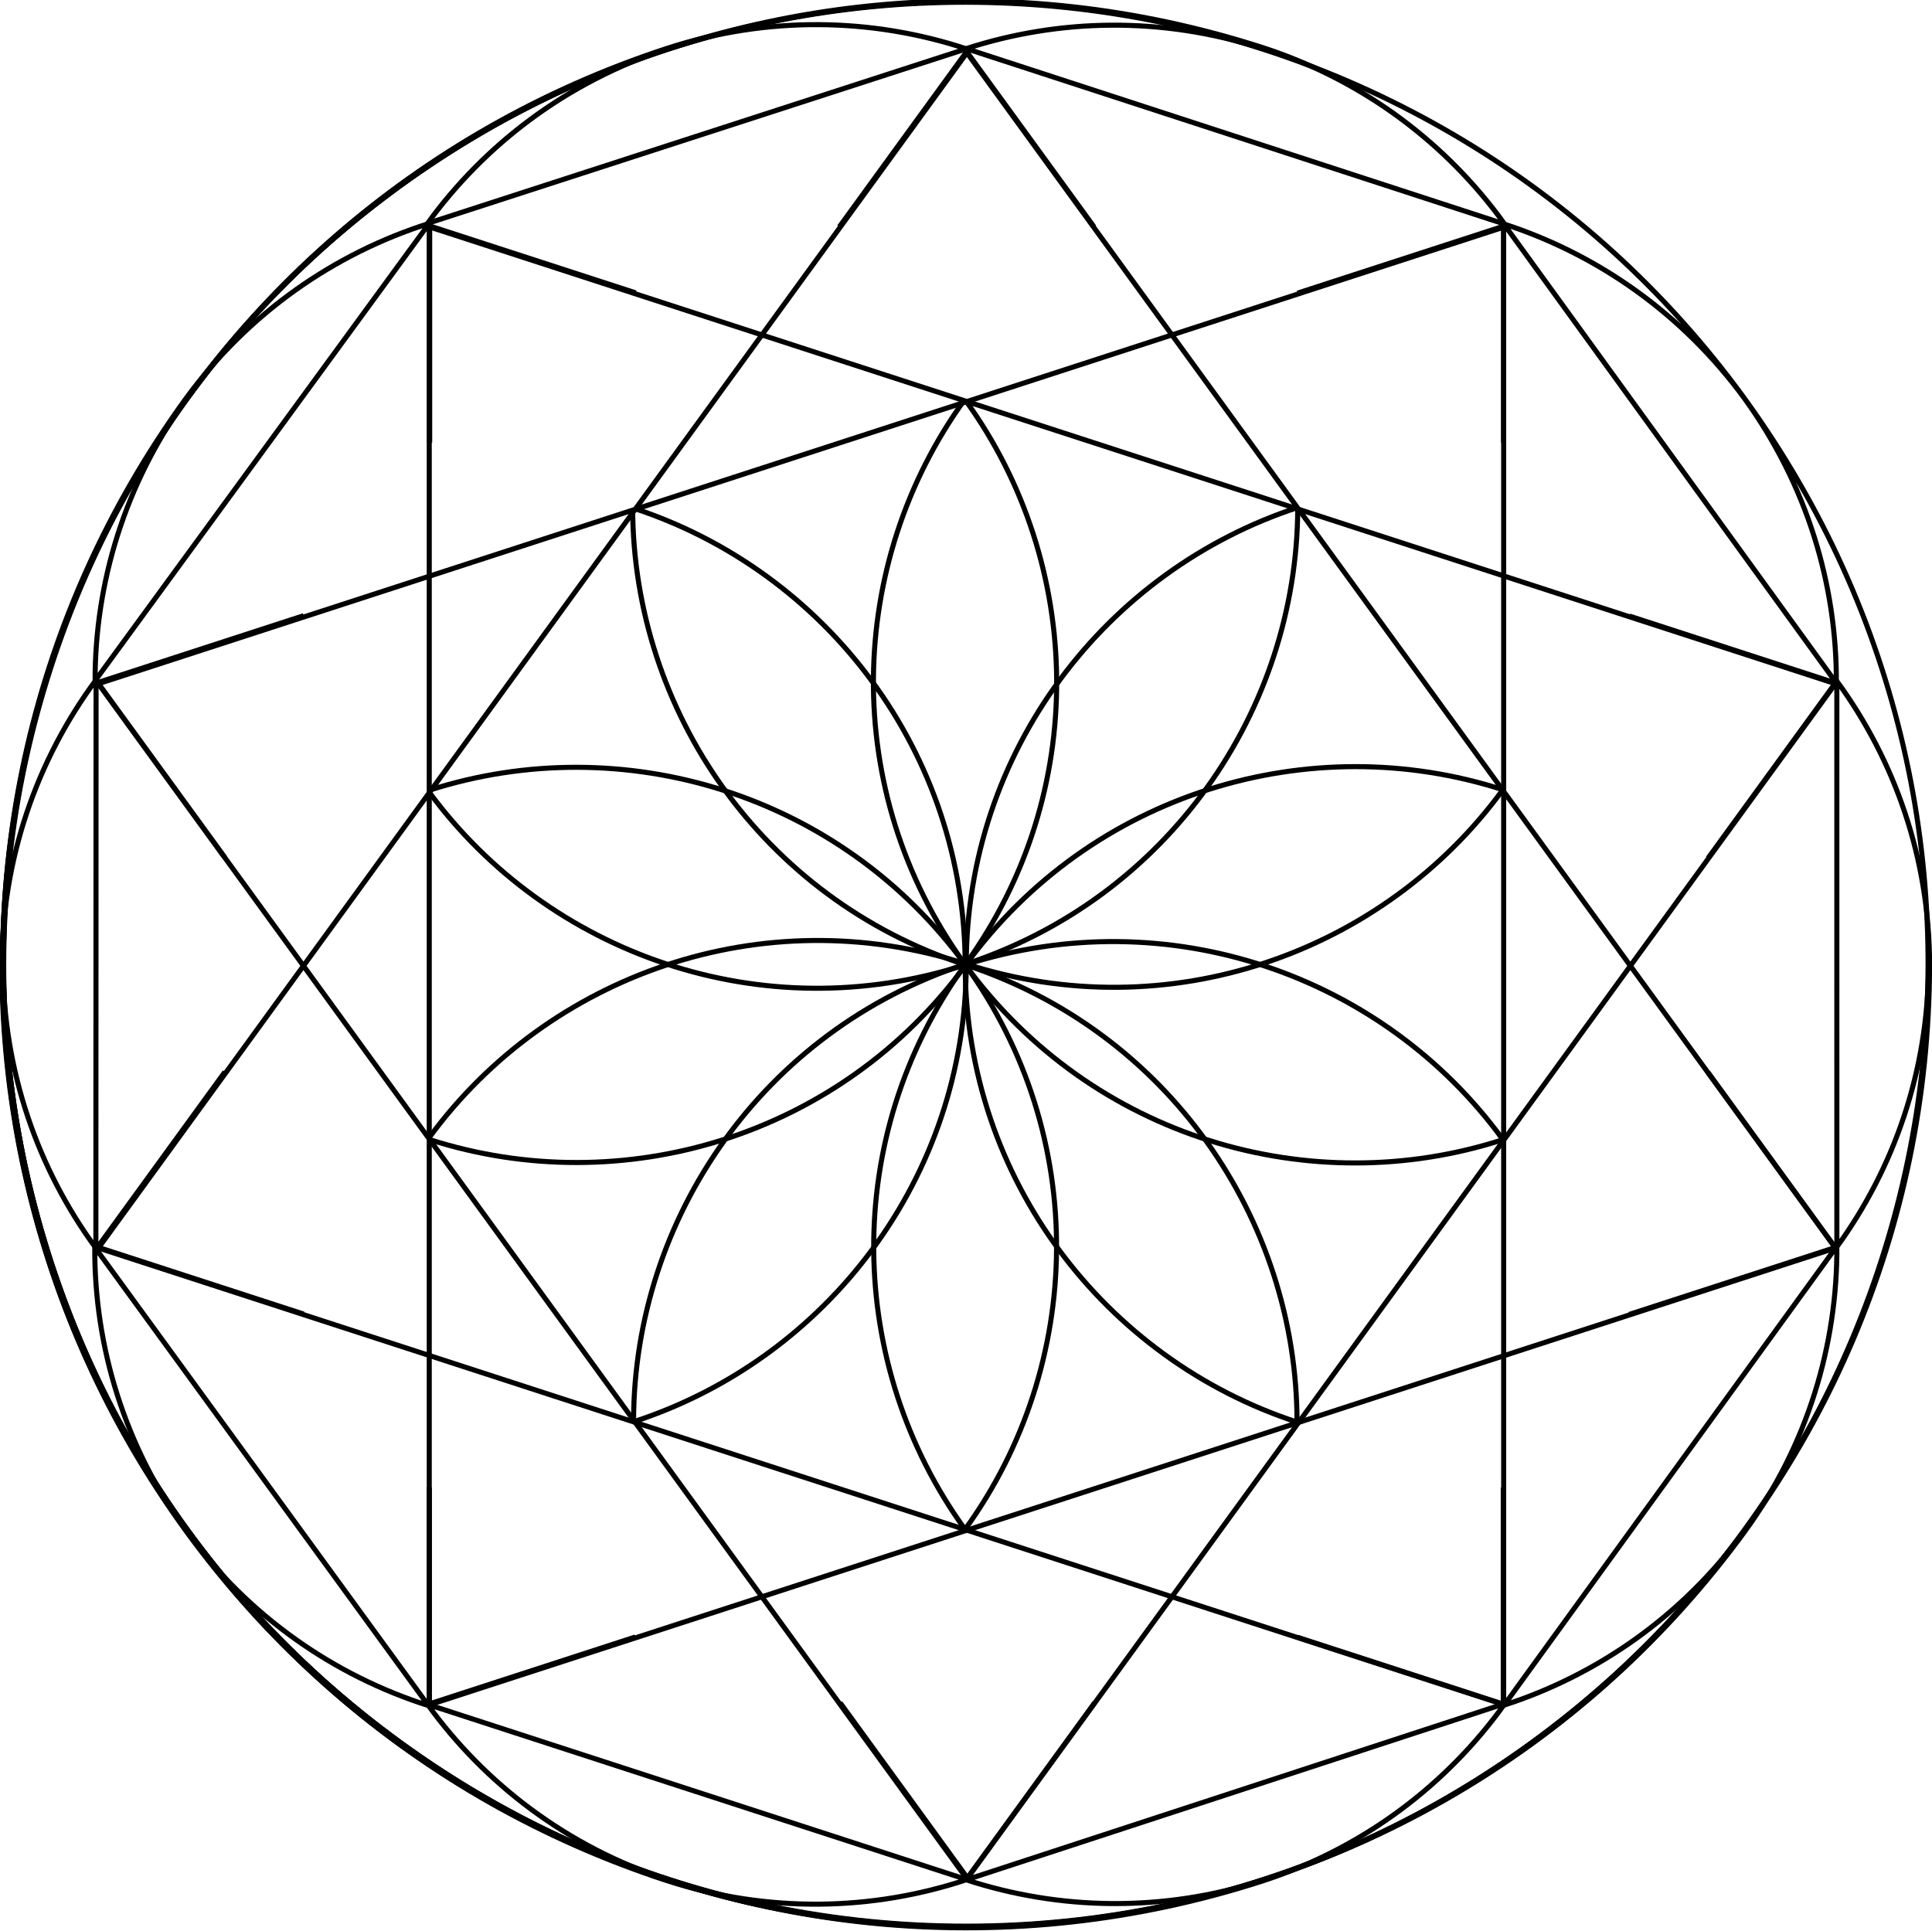<?xml version="1.0" encoding="UTF-8" standalone="no"?>
<!-- 
Creator: http://commons.wikimedia.org/wiki/User:ParaDox 2006-07-24 09'30
Resource: http://commons.wikimedia.org/wiki/Image:A_Yin-Yang-Yuan_Symbol_-_Triality-One.svg
-->

<svg
   version="1.0"
   width="190.785"
   height="190.713"
   viewBox="0 0 280.525 396.591"
   id="svg2"
   xml:space="preserve"
   sodipodi:version="0.32"
   inkscape:version="1.4 (e7c3feb1, 2024-10-09)"
   sodipodi:docname="deidecTuki.svg"
   inkscape:export-filename="deidecTuki.png"
   inkscape:export-xdpi="300"
   inkscape:export-ydpi="300"
   xmlns:inkscape="http://www.inkscape.org/namespaces/inkscape"
   xmlns:sodipodi="http://sodipodi.sourceforge.net/DTD/sodipodi-0.dtd"
   xmlns:xlink="http://www.w3.org/1999/xlink"
   xmlns="http://www.w3.org/2000/svg"
   xmlns:svg="http://www.w3.org/2000/svg"
   xmlns:rdf="http://www.w3.org/1999/02/22-rdf-syntax-ns#"
   xmlns:cc="http://creativecommons.org/ns#"
   xmlns:dc="http://purl.org/dc/elements/1.1/"><sodipodi:namedview
   inkscape:window-height="896"
   inkscape:window-width="1472"
   inkscape:pageshadow="2"
   inkscape:pageopacity="0.0"
   guidetolerance="10.0"
   gridtolerance="10.0"
   objecttolerance="10.0"
   borderopacity="1.0"
   bordercolor="#666666"
   pagecolor="#ffffff"
   id="base"
   inkscape:zoom="2.7029394"
   inkscape:cx="72.698632"
   inkscape:cy="120.05448"
   inkscape:window-x="0"
   inkscape:window-y="32"
   inkscape:current-layer="g1"
   inkscape:showpageshadow="2"
   inkscape:pagecheckerboard="0"
   inkscape:deskcolor="#d1d1d1"
   inkscape:window-maximized="0"
   showgrid="false" />
 <defs
   id="defs4"><linearGradient
   x1="227.648"
   y1="836.41"
   x2="569.921"
   y2="287.246"
   id="id0"
   gradientUnits="userSpaceOnUse">
   <stop
   style="stop-color:blue;stop-opacity:1"
   offset="0"
   id="stop9" />
   <stop
   style="stop-color:#ff0000;stop-opacity:1;"
   offset="1"
   id="stop11" />
   
  </linearGradient><linearGradient
   x1="245.552"
   y1="785.561"
   x2="546.287"
   y2="338.094"
   id="linearGradient4679"
   xlink:href="#id0"
   gradientUnits="userSpaceOnUse"
   gradientTransform="matrix(1.831,-0.595,0.595,1.831,-663.817,-230.304)" />
   
   
   
  
   
   
   
  </defs>
 
<g
   id="g1"
   inkscape:label="deidec"><g
     id="g694"
     transform="matrix(1.173,1.614,1.614,-1.173,-509.908,726.394)"
     style="display:inline;stroke:#000000;stroke-width:0.521;stroke-dasharray:none;stroke-opacity:1;fill:none"
     inkscape:transform-center-x="0.059863051"
     inkscape:transform-center-y="302.08812"
     inkscape:label="kwiatek"><path
       fill="#ffffff"
       d="m -69.586,385.187 c 6.525,19.748 25.128,34.001 47.063,34.008 21.952,0.068 40.535,14.398 46.988,34.2"
       id="path683"
       style="display:inline;fill:none;stroke:#000000;stroke-width:0.521;stroke-dasharray:none;stroke-opacity:1"
       sodipodi:nodetypes="ccc" /><path
       fill="#ffffff"
       d="m 35.718,499.333 c 44.161,-32.231 53.896,-94.128 21.76,-138.359 -32.136,-44.231 -94.011,-54.1 -138.312,-22.06 -8.92,6.484 -15.043,15.386 -18.123,25.154 l 47.301,-34.403 c -10.12,-0.041 -20.344,3.006 -29.175,9.38 m 0.181,80.216 c 16.89,12.158 40.333,12.758 58.091,-0.138 17.783,-12.836 41.212,-12.18 58.069,0.014"
       id="path684"
       style="display:inline;fill:none;stroke:#000000;stroke-width:0.521;stroke-dasharray:none;stroke-opacity:1"
       sodipodi:nodetypes="csccccccc" /><path
       fill="#ffffff"
       d="M 71.665,449.763 C 88.446,397.73 59.94,341.934 7.944,325.039 -44.052,308.145 -99.91,336.53 -116.918,388.488 c -3.396,10.466 -3.123,21.243 0.109,30.938 l 17.868,-55.495 c -8.142,5.91 -14.565,14.345 -17.942,24.631 m 47.274,64.809 c 20.833,-0.062 40.185,-13.357 46.983,-34.246 6.837,-20.822 26.154,-34.058 46.941,-34.12"
       id="path685"
       style="display:inline;fill:none;stroke:#000000;stroke-width:0.521;stroke-dasharray:none;stroke-opacity:1"
       sodipodi:nodetypes="csccccccc" /><path
       fill="#ffffff"
       d="M 71.599,388.562 C 54.592,336.602 -1.267,308.216 -53.264,325.111 c -51.996,16.895 -80.503,72.692 -63.721,124.725 3.386,10.412 9.892,18.937 18.145,24.879 l -18.069,-55.433 c -3.115,9.569 -3.355,20.171 -0.041,30.48 m 76.381,24.763 c 16.818,-12.298 24.658,-34.431 17.876,-55.326 -6.704,-20.853 1.132,-42.904 17.895,-55.176"
       id="path686"
       style="display:inline;fill:none;stroke:#000000;stroke-width:0.521;stroke-dasharray:none;stroke-opacity:1"
       sodipodi:nodetypes="csccccccc" /><path
       fill="#ffffff"
       d="M 35.546,339.046 C -8.755,307.007 -70.629,316.877 -102.764,361.107 c -32.135,44.23 -22.401,106.126 21.759,138.358 8.868,6.437 19.152,9.508 29.33,9.457 L -98.865,474.713 c 3.11,9.548 9.141,18.242 17.863,24.621 m 76.317,-24.795 c 6.388,-19.837 -0.275,-42.359 -18.045,-55.283 -17.669,-12.921 -24.293,-35.344 -17.968,-55.116"
       id="path687"
       style="display:inline;fill:none;stroke:#000000;stroke-width:0.521;stroke-dasharray:none;stroke-opacity:1"
       sodipodi:nodetypes="csccccccc" /><path
       fill="#ffffff"
       d="M -22.761,518.34 C -77.433,518.221 -121.69,473.867 -121.69,419.195 c 0,-54.672 44.257,-99.025 98.929,-99.144 10.976,0.004 21.117,3.574 29.329,9.616 l -58.369,-0.038 c 8.202,-6.018 18.325,-9.574 29.277,-9.578 54.672,0.119 98.929,44.472 98.929,99.144 0,54.672 -44.257,99.025 -98.929,99.144 M 24.351,385.036 c -6.48,19.826 -25.122,34.152 -47.112,34.159 -21.937,0.068 -40.509,14.378 -46.975,34.158 m 17.997,55.509 c 8.16,5.932 18.208,9.444 29.096,9.477 11.02,-0.034 21.091,-3.585 29.258,-9.576 z"
       id="path689"
       style="display:inline;fill:none;stroke:#000000;stroke-width:0.521;stroke-dasharray:none;stroke-opacity:1"
       sodipodi:nodetypes="csccccscccccccc" /><path
       fill="#ffffff"
       d="m -81.002,499.333 c -44.16,-32.232 -53.895,-94.128 -21.759,-138.358 32.135,-44.23 94.01,-54.099 138.31,-22.061 8.885,6.462 14.993,15.323 18.082,25.048 L 6.401,329.666 c 10.11,-0.035 20.322,3.012 29.145,9.38 m -0.032,80.093 c -16.898,12.266 -40.427,12.914 -58.241,-0.015 -17.757,-12.817 -41.144,-12.181 -57.995,-0.039"
       id="path690"
       style="display:inline;fill:none;stroke:#000000;stroke-width:0.521;stroke-dasharray:none;stroke-opacity:1"
       sodipodi:nodetypes="csccccccc" /><path
       fill="#ffffff"
       d="m -116.949,449.763 c -16.781,-52.033 11.725,-107.829 63.721,-124.724 51.996,-16.894 107.855,11.49 124.862,63.449 3.395,10.462 3.124,21.233 -0.103,30.925 L 53.615,363.9 c 8.161,5.911 14.601,14.358 17.984,24.662 m -47.168,64.813 c -20.874,-0.018 -40.224,-13.342 -47.089,-34.249 -6.822,-20.775 -26.067,-33.998 -46.801,-34.119"
       id="path691"
       style="display:inline;fill:none;stroke:#000000;stroke-width:0.521;stroke-dasharray:none;stroke-opacity:1"
       sodipodi:nodetypes="cscccccsc" /><path
       fill="#ffffff"
       d="m -116.883,388.562 c 17.007,-51.96 72.866,-80.346 124.863,-63.451 51.997,16.895 80.503,72.693 63.721,124.726 -3.39,10.422 -9.906,18.954 -18.172,24.896 l 18.087,-55.48 c 3.124,9.576 3.368,20.19 0.05,30.51 M -4.674,474.553 C -21.52,462.262 -29.378,440.111 -22.592,419.199 c 6.702,-20.845 -1.126,-42.887 -17.875,-55.163"
       id="path692"
       style="display:inline;fill:none;stroke:#000000;stroke-width:0.521;stroke-dasharray:none;stroke-opacity:1"
       sodipodi:nodetypes="csccccccc" /><path
       fill="#ffffff"
       d="m -80.83,339.046 c 44.3,-32.039 106.175,-22.17 138.311,22.061 32.135,44.23 22.401,106.127 -21.759,138.358 -8.843,6.419 -19.094,9.491 -29.244,9.458 l 47.113,-34.239 c -3.107,9.559 -9.142,18.265 -17.873,24.65 m -76.3,-24.738 c -6.419,-19.851 0.239,-42.404 18.027,-55.34 17.706,-12.949 24.321,-35.44 17.927,-55.242"
       id="path693"
       style="display:inline;fill:none;stroke:#000000;stroke-width:0.521;stroke-dasharray:none;stroke-opacity:1"
       inkscape:label="path693"
       sodipodi:nodetypes="csccccccc" /></g><g
     id="g703"
     inkscape:label="star"
     transform="matrix(0.994,0,0,0.994,0.897,1.268)"
     style="stroke-width:1.046;stroke-dasharray:none;fill:none;stroke:#000000;stroke-opacity:1"><path
       style="display:inline;fill:none;fill-opacity:1;stroke:#000000;stroke-width:1.032;stroke-linecap:round;stroke-dasharray:none;stroke-opacity:1"
       d="m 405.167,267.525 -10e-5,115.444 -5e-5,70.435 -1e-4,115.43"
       id="path7"
       inkscape:transform-center-x="110.88988"
       inkscape:transform-center-y="-0.039736546"
       transform="matrix(-1.014,0,0,1.014,440.158,-225.595)"
       sodipodi:nodetypes="cccc" /><path
       style="display:inline;fill:none;fill-opacity:1;stroke:#000000;stroke-width:1.046;stroke-linecap:round;stroke-dasharray:none;stroke-opacity:1"
       d="M 140.459,9.542 71.684,104.203 29.723,161.957 l -68.766,94.649"
       id="use695"
       inkscape:transform-center-x="110.88988"
       inkscape:transform-center-y="-0.039736546"
       sodipodi:nodetypes="cccc" /><path
       style="display:inline;fill:none;fill-opacity:1;stroke:#000000;stroke-width:1.046;stroke-linecap:round;stroke-dasharray:none;stroke-opacity:1"
       d="M 251.387,45.626 140.107,81.783 72.213,103.843 -39.053,139.996"
       id="use696"
       inkscape:transform-center-x="110.88988"
       inkscape:transform-center-y="-0.039736546"
       sodipodi:nodetypes="cccc" /><path
       style="display:inline;fill:none;fill-opacity:1;stroke:#000000;stroke-width:1.046;stroke-linecap:round;stroke-dasharray:none;stroke-opacity:1"
       d="M 319.921,140.02 208.641,103.863 140.747,81.803 29.48,45.65"
       id="use697"
       inkscape:transform-center-x="110.88988"
       inkscape:transform-center-y="-0.039736546"
       sodipodi:nodetypes="cccc" /><path
       style="display:inline;fill:none;fill-opacity:1;stroke:#000000;stroke-width:1.046;stroke-linecap:round;stroke-dasharray:none;stroke-opacity:1"
       d="M 319.882,256.67 251.107,162.009 209.146,104.255 140.38,9.606"
       id="use698"
       inkscape:transform-center-x="110.88988"
       inkscape:transform-center-y="-0.039736546"
       sodipodi:nodetypes="cccc" /><path
       style="display:inline;fill:none;fill-opacity:1;stroke:#000000;stroke-width:1.046;stroke-linecap:round;stroke-dasharray:none;stroke-opacity:1"
       d="m 251.286,351.019 -1e-4,-117.007 -5e-5,-71.388 -1e-4,-116.992"
       id="use699"
       inkscape:transform-center-x="110.88988"
       inkscape:transform-center-y="-0.039736546"
       sodipodi:nodetypes="cccc" /><path
       style="display:inline;fill:none;fill-opacity:1;stroke:#000000;stroke-width:1.046;stroke-linecap:round;stroke-dasharray:none;stroke-opacity:1"
       d="m 140.333,387.029 68.775,-94.661 41.961,-57.754 68.766,-94.649"
       id="use700"
       inkscape:transform-center-x="110.88988"
       inkscape:transform-center-y="-0.039736546"
       sodipodi:nodetypes="cccc" /><path
       style="display:inline;fill:none;fill-opacity:1;stroke:#000000;stroke-width:1.046;stroke-linecap:round;stroke-dasharray:none;stroke-opacity:1"
       d="M 29.405,350.945 140.685,314.788 208.579,292.728 319.846,256.575"
       id="use701"
       inkscape:transform-center-x="110.88988"
       inkscape:transform-center-y="-0.039736546"
       sodipodi:nodetypes="cccc" /><path
       style="display:inline;fill:none;fill-opacity:1;stroke:#000000;stroke-width:1.046;stroke-linecap:round;stroke-dasharray:none;stroke-opacity:1"
       d="m -39.129,256.551 111.28,36.157 67.894,22.06 111.266,36.153"
       id="use702"
       inkscape:transform-center-x="110.88988"
       inkscape:transform-center-y="-0.039736546"
       sodipodi:nodetypes="cccc" /><path
       style="display:inline;fill:none;fill-opacity:1;stroke:#000000;stroke-width:1.046;stroke-linecap:round;stroke-dasharray:none;stroke-opacity:1"
       d="m -39.09,139.901 68.775,94.661 41.961,57.754 68.766,94.649"
       id="use703"
       inkscape:transform-center-x="110.88988"
       inkscape:transform-center-y="-0.039736546"
       sodipodi:nodetypes="cccc" /></g><g
     id="g19"
     inkscape:label="rhombs"
     transform="translate(0.092,7.8804844e-4)"
     style="stroke:#000000;stroke-opacity:1;stroke-width:1.04;stroke-dasharray:none"><path
       id="path10"
       d="m 276.366,269.954 42.304,-13.745 -26.145,-35.986"
       style="fill:none;stroke:#000000;stroke-width:1.04;stroke-linejoin:bevel;stroke-dasharray:none;stroke-opacity:1"
       inkscape:transform-center-x="-144.17844"
       inkscape:transform-center-y="46.889543"
       sodipodi:nodetypes="ccc" /><path
       id="use11"
       d="m 292.55,176.253 26.145,-35.986 -42.304,-13.746"
       style="fill:none;stroke:#000000;stroke-width:1.04;stroke-linejoin:bevel;stroke-dasharray:none;stroke-opacity:1"
       inkscape:transform-center-x="-144.17844"
       inkscape:transform-center-y="46.889543"
       sodipodi:nodetypes="ccc" /><path
       id="use12"
       d="m 250.567,90.934 -7e-5,-44.481 -42.304,13.745"
       style="fill:none;stroke:#000000;stroke-width:1.04;stroke-linejoin:bevel;stroke-dasharray:none;stroke-opacity:1"
       inkscape:transform-center-x="-144.17844"
       inkscape:transform-center-y="46.889543"
       sodipodi:nodetypes="ccc" /><path
       id="use13"
       d="M 166.453,46.587 140.308,10.601 114.162,46.587"
       style="fill:none;stroke:#000000;stroke-width:1.04;stroke-linejoin:bevel;stroke-dasharray:none;stroke-opacity:1"
       inkscape:transform-center-x="-144.17844"
       inkscape:transform-center-y="46.889543"
       sodipodi:nodetypes="ccc" /><path
       id="use14"
       d="m 72.337,60.15 -42.304,-13.745 -9.1e-5,44.481"
       style="fill:none;stroke:#000000;stroke-width:1.04;stroke-linejoin:bevel;stroke-dasharray:none;stroke-opacity:1"
       inkscape:transform-center-x="-144.17844"
       inkscape:transform-center-y="46.889543"
       sodipodi:nodetypes="ccc" /><path
       id="use15"
       d="m 4.167,126.443 -42.304,13.745 26.145,35.986"
       style="fill:none;stroke:#000000;stroke-width:1.04;stroke-linejoin:bevel;stroke-dasharray:none;stroke-opacity:1"
       inkscape:transform-center-x="-144.17844"
       inkscape:transform-center-y="46.889543"
       sodipodi:nodetypes="ccc" /><path
       id="use16"
       d="m -12.017,220.144 -26.145,35.986 42.304,13.746"
       style="fill:none;stroke:#000000;stroke-width:1.04;stroke-linejoin:bevel;stroke-dasharray:none;stroke-opacity:1"
       inkscape:transform-center-x="-144.17844"
       inkscape:transform-center-y="46.889543"
       sodipodi:nodetypes="ccc" /><path
       id="use17"
       d="m 29.966,305.462 7e-5,44.481 42.304,-13.745"
       style="fill:none;stroke:#000000;stroke-width:1.04;stroke-linejoin:bevel;stroke-dasharray:none;stroke-opacity:1"
       inkscape:transform-center-x="-144.17844"
       inkscape:transform-center-y="46.889543"
       sodipodi:nodetypes="ccc" /><path
       id="use18"
       d="m 114.311,349.694 26.145,35.986 26.145,-35.986"
       style="fill:none;stroke:#000000;stroke-width:1.04;stroke-linejoin:bevel;stroke-dasharray:none;stroke-opacity:1"
       inkscape:transform-center-x="-144.17844"
       inkscape:transform-center-y="46.889543"
       sodipodi:nodetypes="ccc" /><path
       id="use19"
       d="m 208.196,336.247 42.304,13.745 9e-5,-44.481"
       style="fill:none;stroke:#000000;stroke-width:1.04;stroke-linejoin:bevel;stroke-dasharray:none;stroke-opacity:1"
       inkscape:transform-center-x="-144.17844"
       inkscape:transform-center-y="46.889543"
       sodipodi:nodetypes="ccc" /></g></g></svg>
